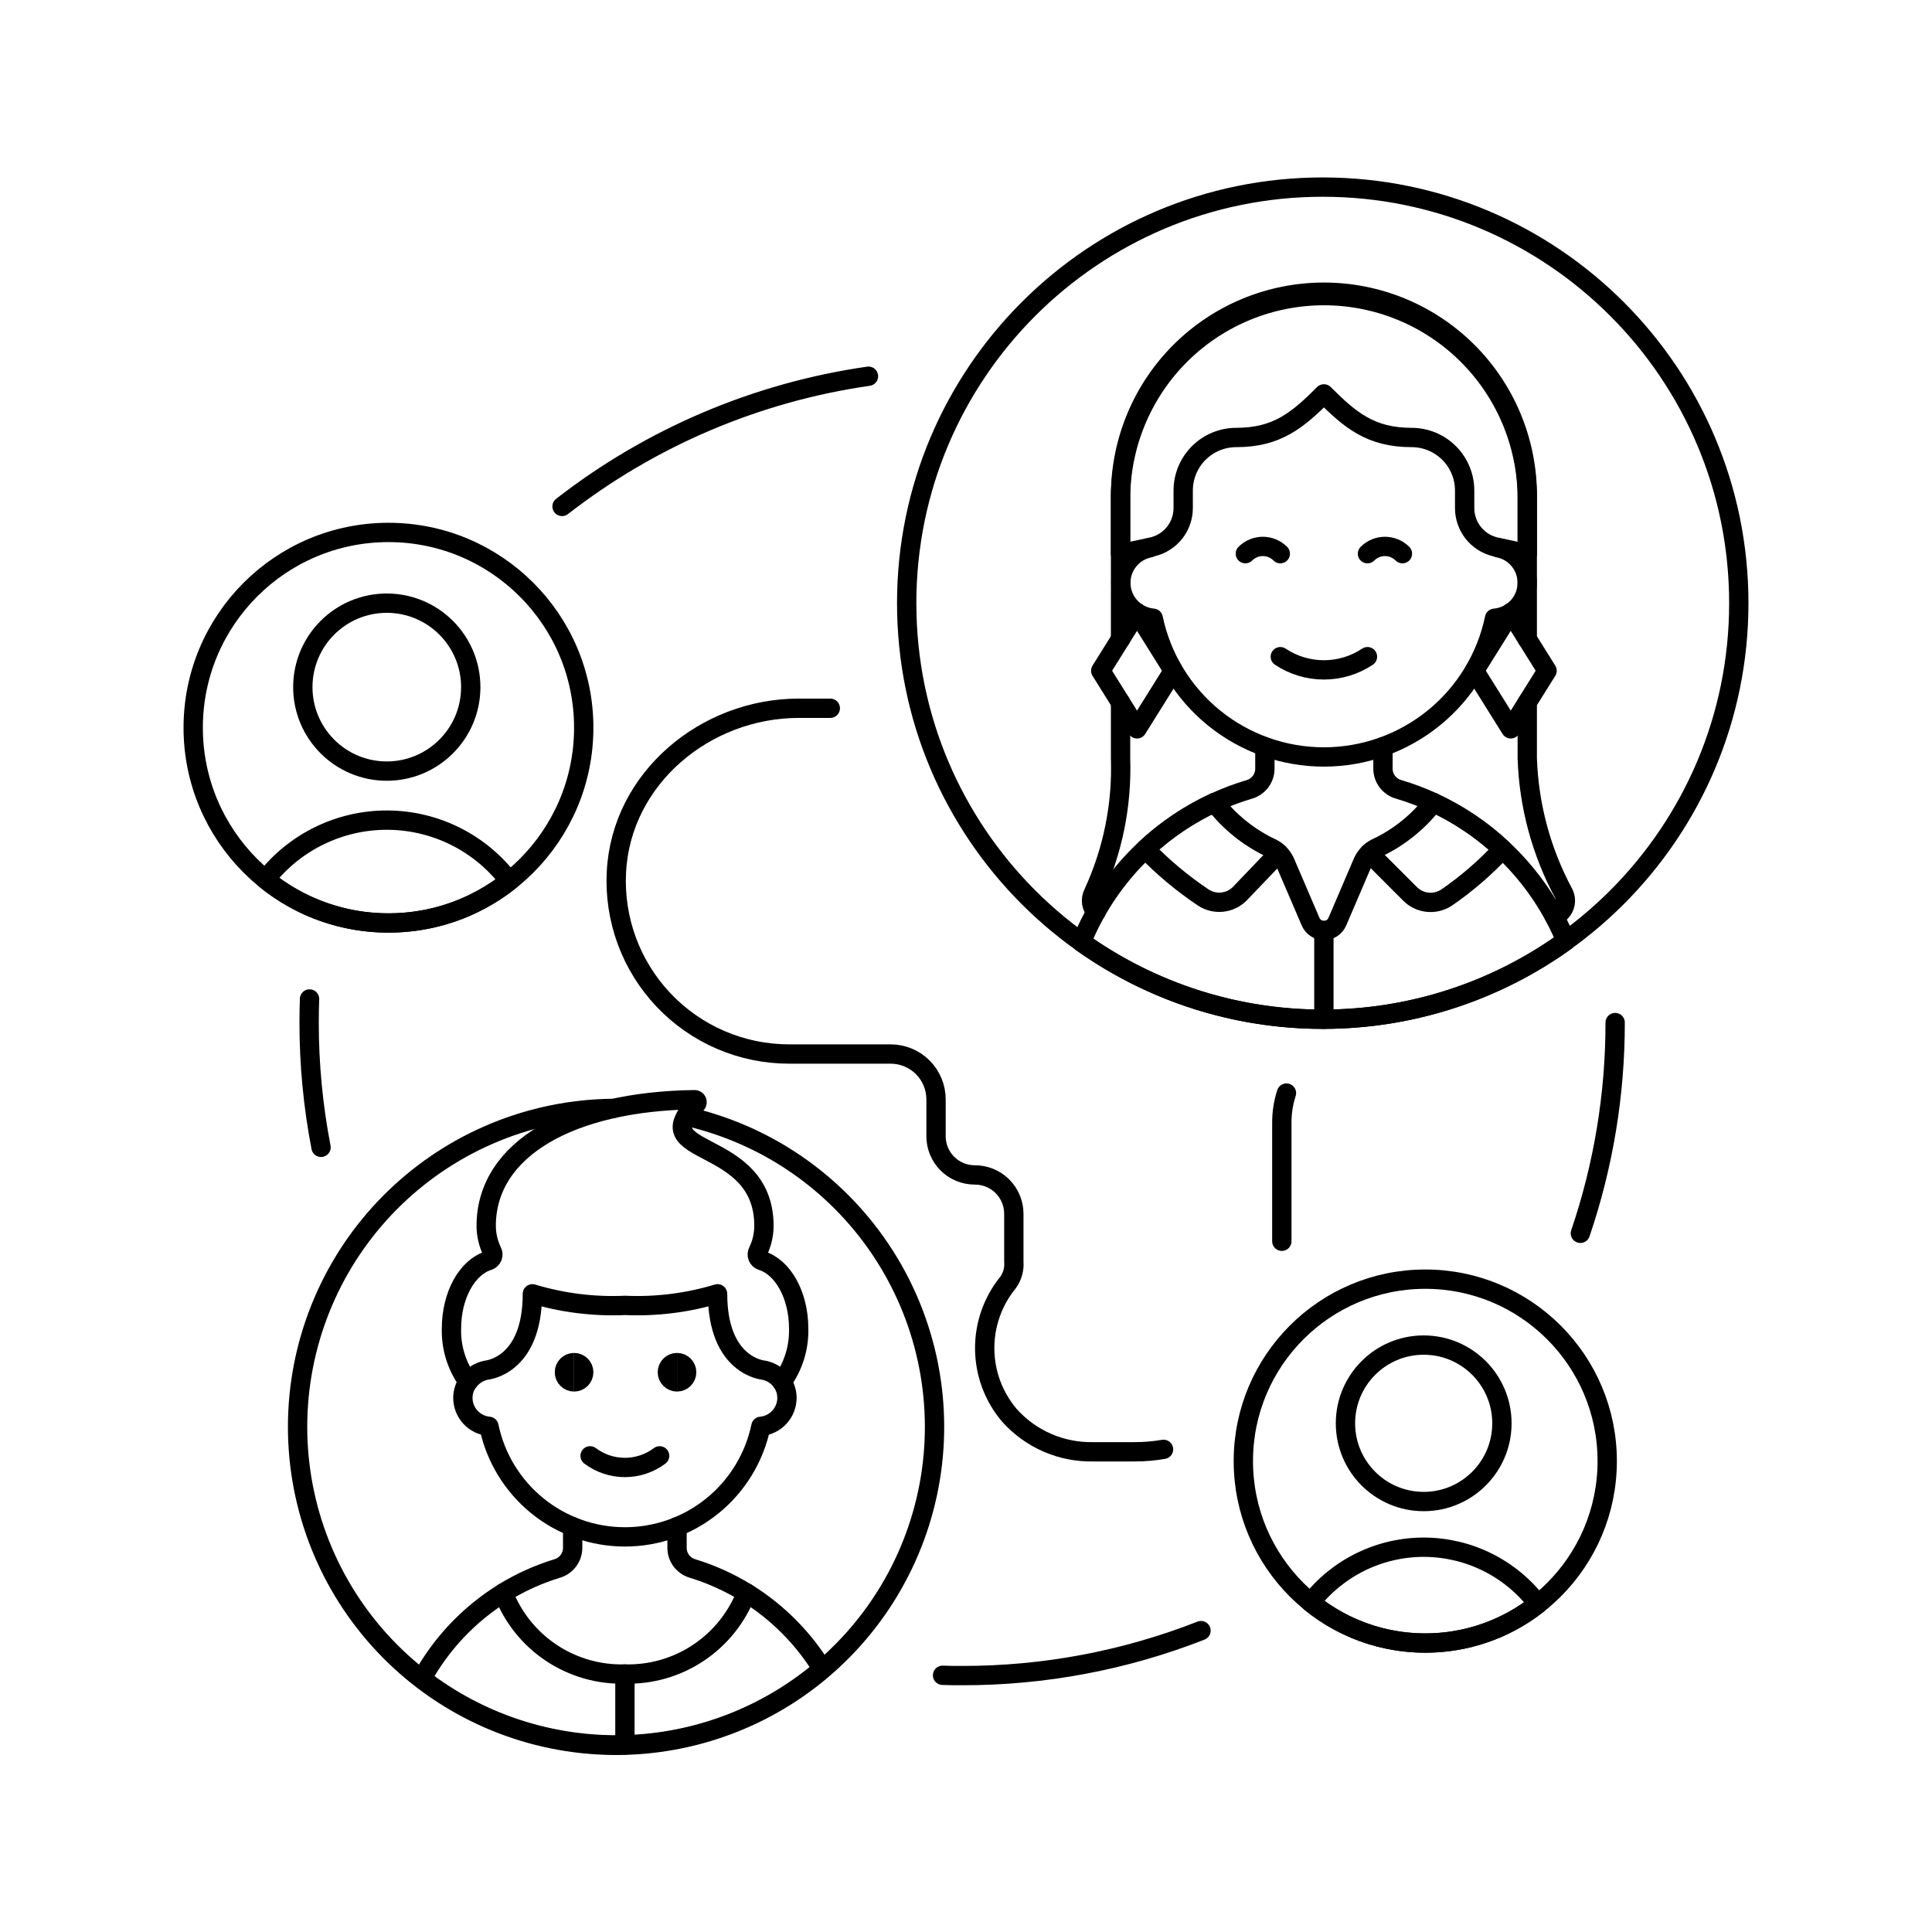 <svg xmlns="http://www.w3.org/2000/svg" fill="none" viewBox="0 0 100 100"><path stroke="currentColor" stroke-linecap="round" stroke-linejoin="round" d="M83.6 52.928C83.603 56.638 82.995 60.324 81.8 63.836"></path><path stroke="currentColor" stroke-linecap="round" stroke-linejoin="round" d="M29.092 26.213C33.703 22.627 39.17 20.304 44.952 19.473"></path><path stroke="currentColor" stroke-linecap="round" stroke-linejoin="round" d="M16.617 59.386C16.206 57.258 15.999 55.095 16 52.928C16 52.519 16.007 52.111 16.022 51.706"></path><path stroke="currentColor" stroke-linecap="round" stroke-linejoin="round" d="M62.164 84.4C58.225 85.945 54.031 86.735 49.8 86.728C49.461 86.728 49.124 86.728 48.787 86.713"></path><path stroke="currentColor" stroke-linecap="round" stroke-linejoin="round" d="M66.347 64.247V58.136C66.343 57.607 66.424 57.08 66.587 56.577"></path><path stroke="currentColor" stroke-linecap="round" stroke-linejoin="round" d="M42.976 36.659H41.348C36.502 36.659 32.159 40.287 31.906 45.126C31.841 46.34 32.024 47.554 32.443 48.696C32.863 49.837 33.511 50.88 34.347 51.763C35.183 52.645 36.191 53.348 37.307 53.828C38.424 54.308 39.627 54.556 40.843 54.556H46.1C46.722 54.556 47.319 54.802 47.76 55.242C48.2 55.681 48.448 56.278 48.449 56.9V58.8C48.447 59.063 48.497 59.323 48.596 59.567C48.695 59.81 48.841 60.032 49.026 60.219C49.21 60.406 49.43 60.555 49.672 60.657C49.914 60.759 50.174 60.812 50.437 60.814C50.703 60.811 50.968 60.86 51.215 60.96C51.463 61.059 51.688 61.207 51.877 61.394C52.067 61.582 52.218 61.805 52.32 62.051C52.423 62.297 52.476 62.56 52.476 62.827V65.3C52.508 65.681 52.404 66.062 52.182 66.374C51.387 67.346 50.957 68.567 50.968 69.823C50.978 71.079 51.429 72.291 52.24 73.25C52.788 73.864 53.462 74.352 54.217 74.679C54.972 75.006 55.789 75.165 56.612 75.144H58.74C59.237 75.145 59.734 75.103 60.224 75.018"></path><path stroke="currentColor" stroke-linecap="round" stroke-linejoin="round" d="M20.107 47.773C25.689 47.773 30.214 43.248 30.214 37.666C30.214 32.084 25.689 27.559 20.107 27.559C14.525 27.559 10 32.084 10 37.666C10 43.248 14.525 47.773 20.107 47.773Z"></path><path stroke="currentColor" stroke-linecap="round" stroke-linejoin="round" d="M20.02 39.912C22.42 39.912 24.366 37.966 24.366 35.566C24.366 33.166 22.42 31.22 20.02 31.22C17.62 31.22 15.674 33.166 15.674 35.566C15.674 37.966 17.62 39.912 20.02 39.912Z"></path><path stroke="currentColor" stroke-linecap="round" stroke-linejoin="round" d="M20.107 47.773C22.377 47.777 24.582 47.013 26.363 45.605C25.627 44.632 24.677 43.841 23.587 43.294C22.496 42.747 21.295 42.458 20.075 42.45C18.855 42.441 17.65 42.714 16.552 43.246C15.454 43.778 14.493 44.555 13.744 45.518C15.542 46.98 17.79 47.776 20.107 47.773V47.773Z"></path><path stroke="currentColor" stroke-linecap="round" stroke-linejoin="round" d="M73.772 85.043C78.973 85.043 83.189 80.827 83.189 75.626C83.189 70.425 78.973 66.209 73.772 66.209C68.571 66.209 64.355 70.425 64.355 75.626C64.355 80.827 68.571 85.043 73.772 85.043Z"></path><path stroke="currentColor" stroke-linecap="round" stroke-linejoin="round" d="M73.69 77.719C75.926 77.719 77.739 75.906 77.739 73.67C77.739 71.434 75.926 69.621 73.69 69.621C71.454 69.621 69.641 71.434 69.641 73.67C69.641 75.906 71.454 77.719 73.69 77.719Z"></path><path stroke="currentColor" stroke-linecap="round" stroke-linejoin="round" d="M73.772 85.044C75.887 85.047 77.941 84.335 79.6 83.024C78.914 82.117 78.029 81.381 77.014 80.871C75.998 80.361 74.878 80.092 73.742 80.084C72.605 80.076 71.482 80.33 70.459 80.826C69.436 81.322 68.541 82.046 67.843 82.943C69.519 84.305 71.613 85.047 73.772 85.044V85.044Z"></path><path stroke="currentColor" stroke-linecap="round" stroke-linejoin="round" d="M35.5 57.771C39.605 58.693 43.202 61.15 45.554 64.638C47.907 68.127 48.836 72.383 48.152 76.534C47.468 80.686 45.222 84.418 41.875 86.968C38.528 89.517 34.333 90.69 30.149 90.246C25.965 89.803 22.109 87.776 19.371 84.581C16.633 81.387 15.22 77.266 15.422 73.063C15.624 68.861 17.425 64.894 20.457 61.977C23.488 59.059 27.521 57.412 31.728 57.371"></path><path stroke="currentColor" stroke-linecap="round" stroke-linejoin="round" d="M26.056 82.446C24.29 83.539 22.837 85.07 21.838 86.89C24.827 89.194 28.517 90.401 32.289 90.31C36.062 90.219 39.689 88.835 42.564 86.39C41.581 84.787 40.235 83.435 38.636 82.445"></path><path stroke="currentColor" stroke-linecap="round" stroke-linejoin="round" d="M29.641 79.022V80.115C29.641 80.354 29.564 80.586 29.422 80.778C29.28 80.97 29.08 81.111 28.852 81.181C27.868 81.481 26.927 81.906 26.052 82.447C26.537 83.712 27.403 84.795 28.529 85.547C29.656 86.299 30.988 86.683 32.342 86.647C33.696 86.683 35.028 86.299 36.154 85.546C37.281 84.794 38.146 83.711 38.632 82.447C37.757 81.906 36.816 81.481 35.832 81.181C35.603 81.111 35.404 80.97 35.261 80.778C35.119 80.586 35.043 80.354 35.043 80.115V79.022"></path><path stroke="currentColor" stroke-linecap="round" stroke-linejoin="round" d="M32.346 86.651V90.315"></path><path stroke="currentColor" stroke-linecap="round" stroke-linejoin="round" d="M24.222 71.526C24.049 71.769 23.957 72.061 23.958 72.359C23.96 72.728 24.1 73.082 24.349 73.353C24.599 73.625 24.94 73.793 25.307 73.827C25.644 75.444 26.528 76.896 27.81 77.938C29.092 78.98 30.694 79.549 32.346 79.549C33.998 79.549 35.599 78.98 36.881 77.938C38.163 76.896 39.047 75.444 39.384 73.827C39.751 73.793 40.092 73.625 40.342 73.353C40.591 73.082 40.731 72.728 40.733 72.359C40.734 72.061 40.642 71.769 40.469 71.526"></path><path stroke="currentColor" stroke-linecap="round" stroke-linejoin="round" d="M34.143 75.354C33.624 75.745 32.992 75.956 32.343 75.956C31.694 75.956 31.062 75.745 30.543 75.354"></path><path stroke="currentColor" stroke-linecap="round" stroke-linejoin="round" d="M25.156 70.922C25.156 70.922 27.556 70.753 27.556 66.967C29.108 67.436 30.729 67.639 32.349 67.567C33.969 67.639 35.59 67.436 37.142 66.967C37.142 70.753 39.542 70.922 39.542 70.922C39.919 70.999 40.252 71.215 40.476 71.527C41.062 70.727 41.365 69.755 41.339 68.764C41.339 67.027 40.516 65.584 39.424 65.251C39.377 65.235 39.335 65.21 39.3 65.176C39.264 65.142 39.236 65.1 39.218 65.055C39.2 65.009 39.193 64.96 39.196 64.911C39.199 64.862 39.213 64.814 39.236 64.771C39.435 64.36 39.54 63.91 39.542 63.454C39.542 58.795 33.22 59.932 36.042 57.14C36.06 57.123 36.073 57.1 36.078 57.076C36.084 57.051 36.082 57.026 36.073 57.002C36.064 56.979 36.048 56.959 36.028 56.944C36.007 56.929 35.983 56.921 35.958 56.92C29.584 56.999 25.165 59.445 25.165 63.454C25.167 63.91 25.272 64.36 25.471 64.771C25.494 64.814 25.508 64.862 25.511 64.911C25.514 64.96 25.506 65.009 25.489 65.055C25.471 65.1 25.443 65.142 25.407 65.176C25.372 65.21 25.329 65.235 25.283 65.251C24.191 65.584 23.368 67.027 23.368 68.764C23.341 69.755 23.645 70.727 24.231 71.527C24.453 71.217 24.783 71.001 25.156 70.922Z"></path><path stroke="currentColor" stroke-linecap="round" stroke-linejoin="round" d="M68.465 52.754C80.358 52.754 90 43.112 90 31.219C90 19.326 80.358 9.684 68.465 9.684C56.572 9.684 46.93 19.326 46.93 31.219C46.93 43.112 56.572 52.754 68.465 52.754Z"></path><path stroke="currentColor" stroke-linecap="round" stroke-linejoin="round" d="M58 36.357V39.257C58.081 41.664 57.596 44.056 56.585 46.242C56.507 46.397 56.48 46.572 56.506 46.744C56.532 46.915 56.611 47.074 56.731 47.199"></path><path stroke="currentColor" stroke-linecap="round" stroke-linejoin="round" d="M79.051 33.076V25.65C79.004 22.889 77.875 20.257 75.906 18.321C73.937 16.386 71.287 15.301 68.525 15.301C65.764 15.301 63.114 16.386 61.145 18.321C59.176 20.257 58.047 22.889 58 25.65V33.077"></path><path stroke="currentColor" stroke-linecap="round" stroke-linejoin="round" d="M80.445 47.415C80.56 47.378 80.665 47.316 80.754 47.234C80.842 47.152 80.912 47.052 80.959 46.941C81.005 46.83 81.027 46.709 81.023 46.589C81.019 46.468 80.989 46.35 80.935 46.242C79.778 44.09 79.133 41.699 79.051 39.257V36.357"></path><path stroke="currentColor" stroke-linecap="round" stroke-linejoin="round" d="M62.864 41.538C59.734 42.985 57.271 45.568 55.975 48.764C59.639 51.372 64.026 52.768 68.523 52.757C73.02 52.745 77.401 51.327 81.051 48.7C79.747 45.534 77.295 42.977 74.186 41.541"></path><path stroke="currentColor" stroke-linecap="round" stroke-linejoin="round" d="M65.47 38.654V39.788C65.47 40.029 65.392 40.263 65.248 40.455C65.103 40.648 64.901 40.789 64.67 40.857C64.052 41.041 63.447 41.269 62.862 41.539C63.619 42.52 64.593 43.313 65.707 43.855C66.06 43.994 66.347 44.263 66.507 44.607L67.837 47.707C67.895 47.842 67.991 47.957 68.114 48.038C68.237 48.119 68.381 48.162 68.528 48.162C68.675 48.162 68.819 48.119 68.942 48.038C69.065 47.957 69.161 47.842 69.219 47.707L70.549 44.602C70.708 44.26 70.991 43.992 71.341 43.851C72.458 43.311 73.434 42.517 74.189 41.533C73.604 41.263 73 41.036 72.382 40.853C72.151 40.785 71.948 40.644 71.804 40.452C71.66 40.259 71.582 40.025 71.582 39.784V38.653"></path><path stroke="currentColor" stroke-linecap="round" stroke-linejoin="round" d="M74.186 41.536C73.43 42.52 72.455 43.315 71.338 43.855C71.168 43.929 71.011 44.03 70.873 44.155L72.981 46.263C73.224 46.509 73.545 46.663 73.889 46.699C74.233 46.736 74.579 46.652 74.868 46.463C75.925 45.737 76.897 44.895 77.768 43.954C76.711 42.962 75.502 42.145 74.186 41.536V41.536Z"></path><path stroke="currentColor" stroke-linecap="round" stroke-linejoin="round" d="M68.524 48.165V52.754"></path><path stroke="currentColor" stroke-linecap="round" stroke-linejoin="round" d="M65.708 43.855C64.594 43.313 63.62 42.52 62.864 41.538C61.55 42.145 60.342 42.959 59.285 43.948C60.193 44.889 61.199 45.73 62.285 46.457C62.574 46.646 62.92 46.73 63.264 46.693C63.608 46.657 63.929 46.503 64.172 46.257L66.182 44.157C66.042 44.031 65.882 43.929 65.708 43.855V43.855Z"></path><path stroke="currentColor" stroke-linecap="round" stroke-linejoin="round" d="M59.5 28.358C59.065 28.444 58.675 28.683 58.403 29.033C58.13 29.383 57.993 29.819 58.016 30.262C58.039 30.705 58.221 31.124 58.529 31.444C58.837 31.763 59.249 31.96 59.691 32C60.115 34.029 61.224 35.851 62.833 37.158C64.442 38.466 66.451 39.18 68.525 39.18C70.597 39.18 72.607 38.466 74.216 37.158C75.825 35.851 76.934 34.029 77.358 32C77.802 31.963 78.218 31.767 78.529 31.447C78.839 31.127 79.023 30.705 79.046 30.26C79.069 29.814 78.93 29.376 78.654 29.025C78.379 28.675 77.985 28.436 77.547 28.354"></path><path stroke="currentColor" stroke-linecap="round" stroke-linejoin="round" d="M66.269 33.99C66.937 34.436 67.722 34.673 68.525 34.673C69.327 34.673 70.112 34.436 70.78 33.99"></path><path stroke="currentColor" stroke-linecap="round" stroke-linejoin="round" d="M68.524 15.124C65.733 15.125 63.056 16.234 61.082 18.208C59.109 20.182 58 22.859 58 25.65V28.658L59.68 28.297C60.126 28.185 60.522 27.928 60.805 27.566C61.088 27.203 61.242 26.757 61.242 26.297V25.39C61.242 25.029 61.313 24.672 61.451 24.339C61.589 24.006 61.791 23.703 62.047 23.448C62.302 23.193 62.605 22.991 62.938 22.853C63.271 22.715 63.628 22.644 63.989 22.644C66.1 22.644 67.164 21.751 68.526 20.388C69.889 21.751 70.952 22.644 73.064 22.644C73.425 22.644 73.782 22.715 74.115 22.853C74.448 22.991 74.751 23.193 75.006 23.448C75.261 23.703 75.463 24.006 75.601 24.339C75.739 24.672 75.81 25.029 75.81 25.39V26.3C75.81 26.76 75.964 27.206 76.247 27.569C76.53 27.931 76.926 28.188 77.372 28.3L79.053 28.661V25.65C79.053 24.267 78.78 22.899 78.251 21.621C77.722 20.344 76.946 19.184 75.969 18.206C74.991 17.229 73.83 16.453 72.553 15.925C71.275 15.396 69.906 15.124 68.524 15.124V15.124Z"></path><path stroke="currentColor" stroke-linecap="round" stroke-linejoin="round" d="M58.852 37.724L56.973 34.717L58.852 31.709L60.732 34.717L58.852 37.724Z"></path><path stroke="currentColor" stroke-linecap="round" stroke-linejoin="round" d="M78.196 37.724L80.076 34.717L78.196 31.709L76.317 34.717L78.196 37.724Z"></path><path stroke="currentColor" stroke-linecap="round" stroke-linejoin="round" d="M72.59 28.658C72.35 28.418 72.024 28.283 71.685 28.283C71.346 28.283 71.02 28.418 70.78 28.658"></path><path stroke="currentColor" stroke-linecap="round" stroke-linejoin="round" d="M66.269 28.658C66.029 28.418 65.703 28.283 65.364 28.283C65.025 28.283 64.699 28.418 64.459 28.658"></path><path stroke="currentColor" d="M29.714 71.527C29.438 71.527 29.214 71.303 29.214 71.027C29.214 70.751 29.438 70.527 29.714 70.527"></path><path stroke="currentColor" d="M29.714 71.527C29.99 71.527 30.214 71.303 30.214 71.027C30.214 70.751 29.99 70.527 29.714 70.527"></path><path stroke="currentColor" d="M35.042 71.527C34.766 71.527 34.542 71.303 34.542 71.027C34.542 70.751 34.766 70.527 35.042 70.527"></path><path stroke="currentColor" d="M35.042 71.527C35.318 71.527 35.542 71.303 35.542 71.027C35.542 70.751 35.318 70.527 35.042 70.527"></path></svg>